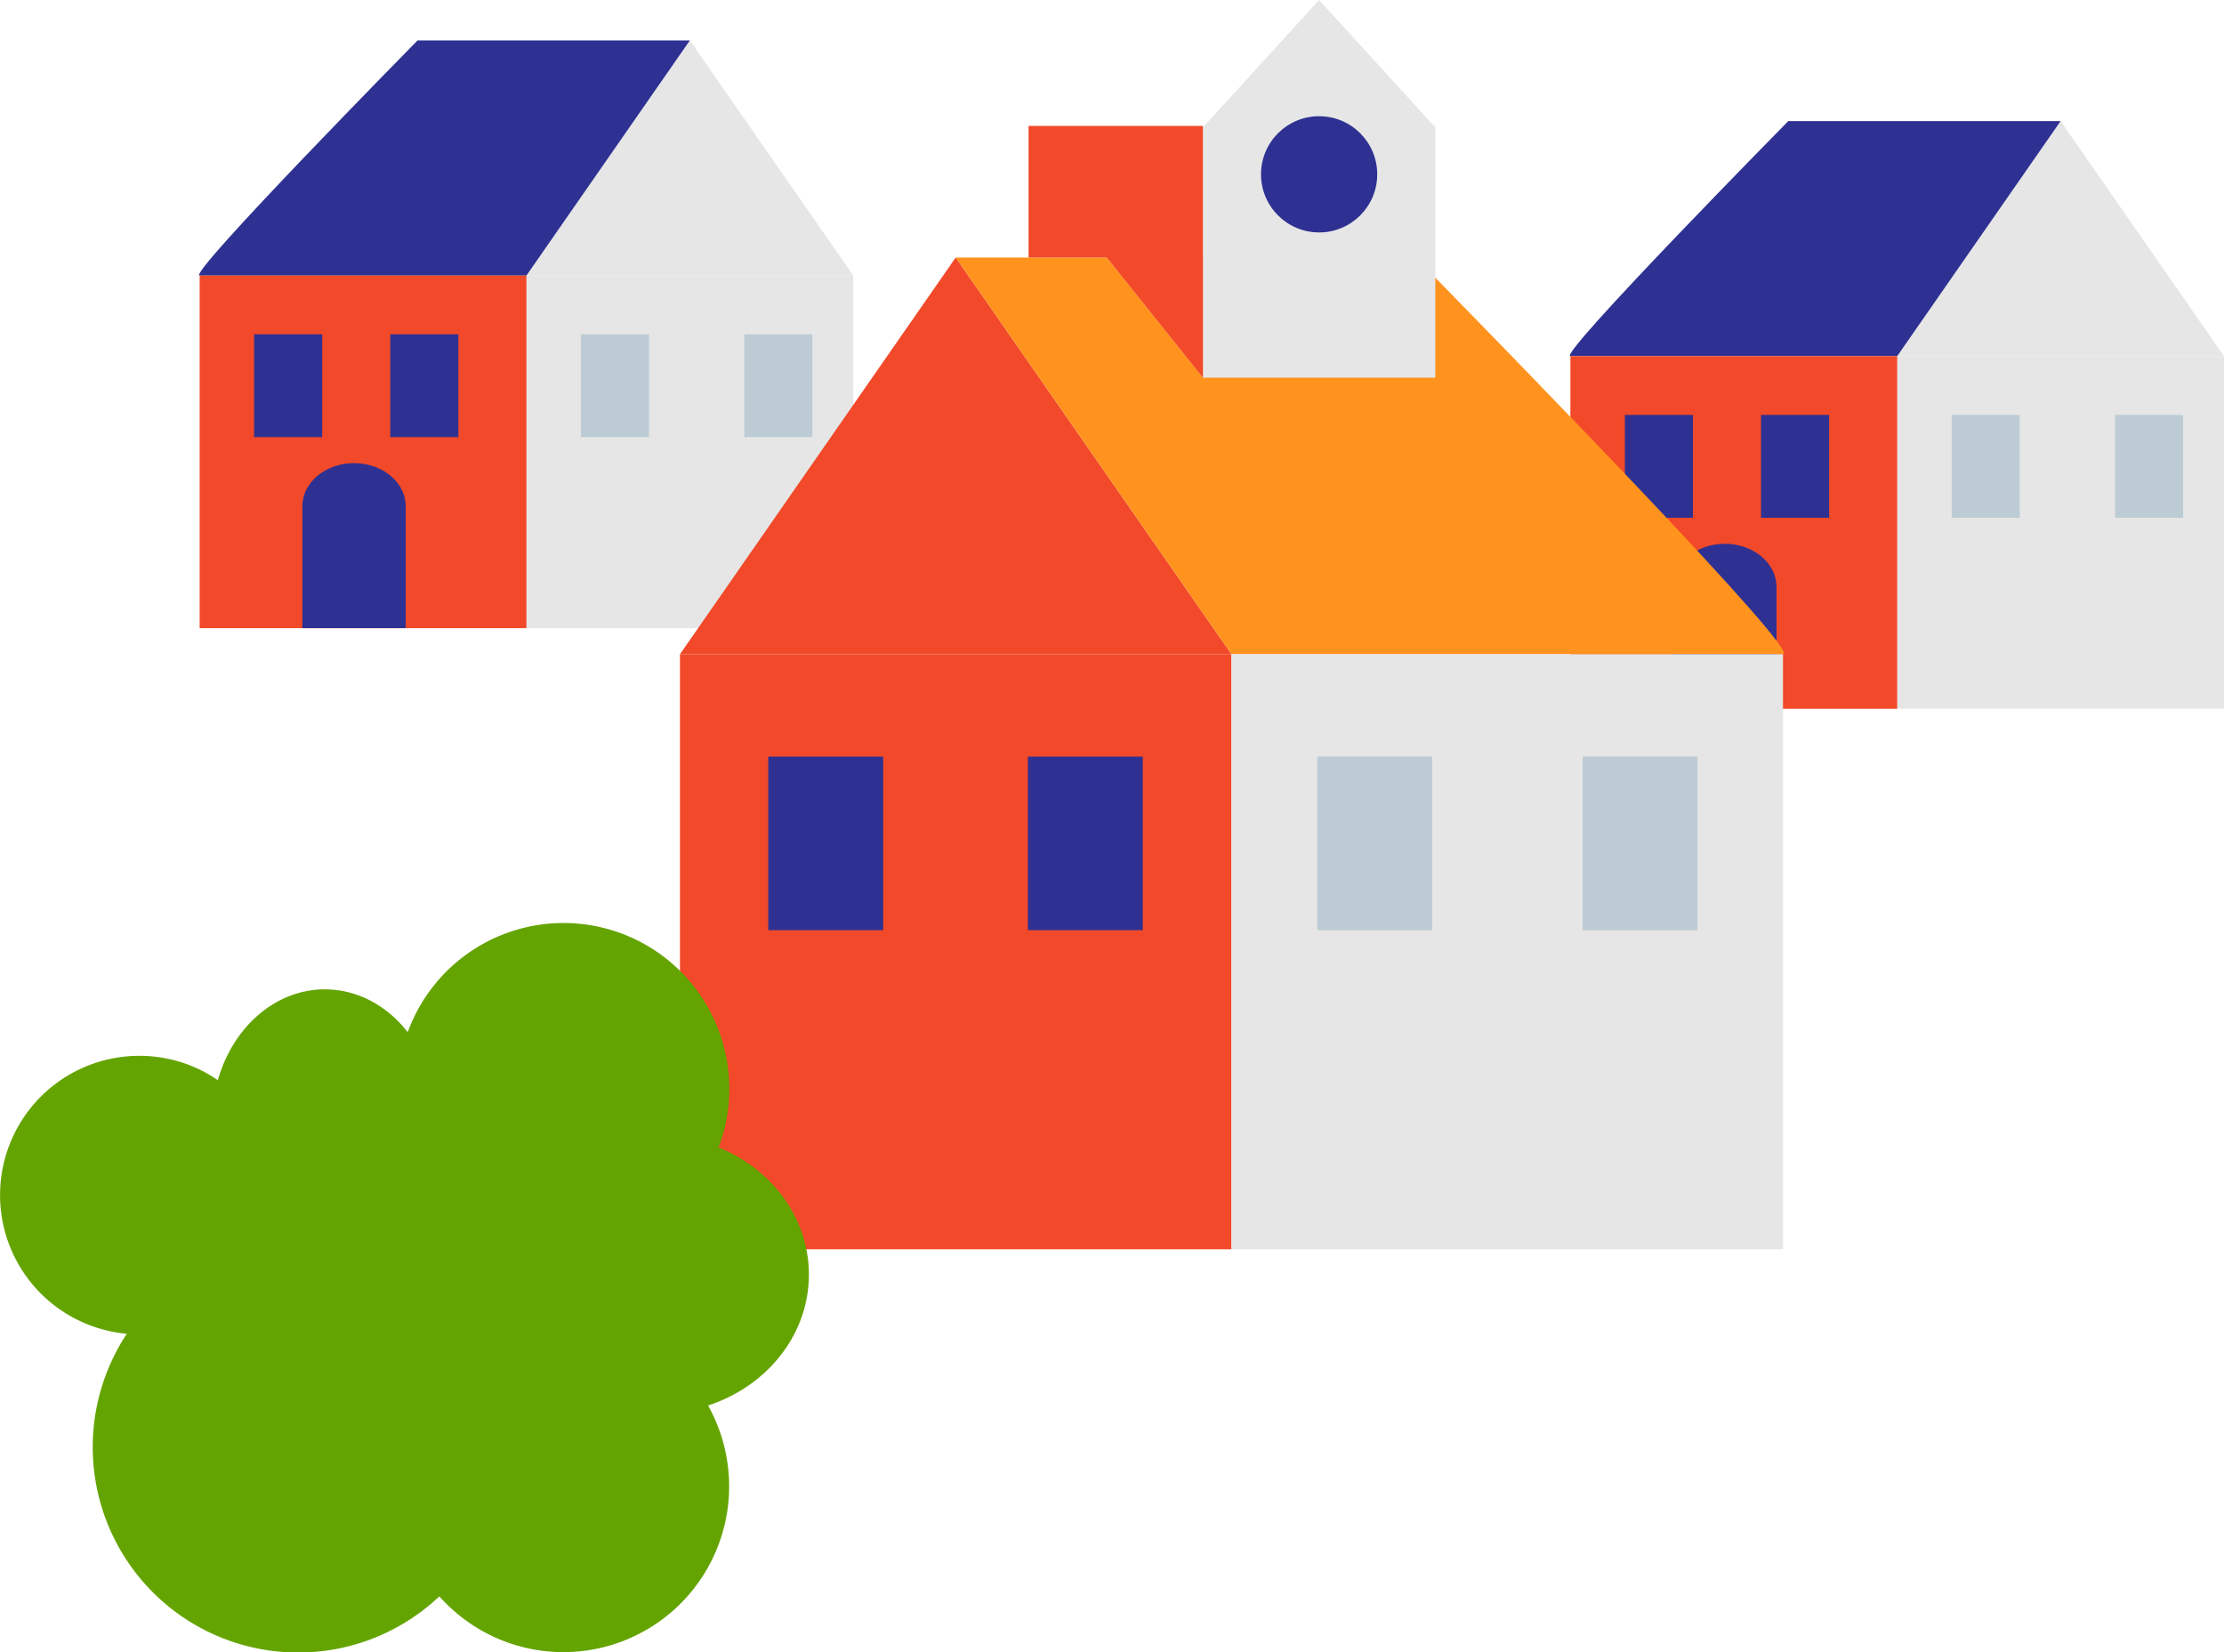 <svg id="Layer_1" data-name="Layer 1" 
    xmlns="http://www.w3.org/2000/svg" viewBox="0 0 882.59 655.76">
    <title>residentialisland</title>
    <polygon points="752.9 141.34 882.59 141.34 817.75 48.06 752.9 141.34" fill="#e6e6e6"/>
    <rect x="752.9" y="141.34" width="129.69" height="139.93" fill="#e6e6e6"/>
    <path d="M817.75,48.06H709.67s-91.86,93.28-86.46,93.28H752.9Z" fill="#2e3192"/>
    <rect x="623.21" y="141.34" width="129.69" height="139.93" fill="#f14929"/>
    <rect x="839.36" y="164.67" width="27.02" height="40.81" transform="translate(1705.74 370.14) rotate(-180)" fill="#bdccd4"/>
    <rect x="774.52" y="164.67" width="27.02" height="40.81" transform="translate(1576.05 370.14) rotate(-180)" fill="#bdccd4"/>
    <rect x="698.87" y="164.67" width="27.02" height="40.81" transform="translate(1424.75 370.14) rotate(-180)" fill="#2e3192"/>
    <rect x="644.83" y="164.67" width="27.02" height="40.81" transform="translate(1316.68 370.14) rotate(-180)" fill="#2e3192"/>
    <path d="M705,232.88v48.39H664V232.88c0-9.43,9.17-17.08,20.49-17.08S705,223.45,705,232.88Z" fill="#2e3192"/>
    <polygon points="208.92 109.34 338.61 109.34 273.76 16.06 208.92 109.34" fill="#e6e6e6"/>
    <rect x="208.92" y="109.35" width="129.69" height="139.93" fill="#e6e6e6"/>
    <path d="M273.76,16.06H165.69s-91.86,93.29-86.46,93.29H208.92Z" fill="#2e3192"/>
    <rect x="79.23" y="109.35" width="129.69" height="139.93" fill="#f14929"/>
    <rect x="295.38" y="132.67" width="27.02" height="40.81" transform="translate(617.78 306.14) rotate(-180)" fill="#bdccd4"/>
    <rect x="230.53" y="132.67" width="27.02" height="40.81" transform="translate(488.09 306.14) rotate(-180)" fill="#bdccd4"/>
    <rect x="154.88" y="132.67" width="27.02" height="40.81" transform="translate(336.78 306.14) rotate(-180)" fill="#2e3192"/>
    <rect x="100.85" y="132.67" width="27.02" height="40.81" transform="translate(228.71 306.14) rotate(-180)" fill="#2e3192"/>
    <path d="M161,200.88v48.39H120V200.88c0-9.43,9.18-17.08,20.5-17.08S161,191.45,161,200.88Z" fill="#2e3192"/>
    <polygon points="488.71 259.63 269.84 259.63 379.27 102.19 488.71 259.63" fill="#f14929"/>
    <rect x="269.84" y="259.62" width="218.87" height="236.15" fill="#f14929"/>
    <path d="M707.58,259.62H488.71L379.27,102.19h60l.23.3,37.92,47.39V102.19h84.3l7.94,8.08C601.14,142.44,715.45,259.62,707.58,259.62Z" fill="#ff931e"/>
    <rect x="488.71" y="259.62" width="218.87" height="236.15" fill="#e6e6e6"/>
    <rect x="304.89" y="300.26" width="45.6" height="68.88" fill="#2e3192"/>
    <rect x="407.91" y="300.26" width="45.6" height="68.88" fill="#2e3192"/>
    <rect x="522.78" y="300.26" width="45.6" height="68.88" fill="#bdccd4"/>
    <rect x="628.06" y="300.26" width="45.6" height="68.88" fill="#bdccd4"/>
    <polyline points="523.49 0 569.61 50.55 569.61 149.88 477.37 149.88 477.37 50.55 523.49 0" fill="#e6e6e6"/>
    <polygon points="477.37 49.96 477.37 149.88 439.45 102.48 439.22 102.19 408.19 102.19 408.19 49.96 477.37 49.96" fill="#f14929"/>
    <circle cx="523.49" cy="69.18" r="23.06" fill="#2e3192"/>
    <path d="M50.36,529.25a81.53,81.53,0,0,0,124,104.25A65.78,65.78,0,0,0,281,557.77c23.32-7.63,40-28,40-52,0-22.53-14.74-41.84-35.84-50.42a64.67,64.67,0,0,0,4.26-23.26,65.78,65.78,0,0,0-127.61-22.47c-8.16-10.47-19.89-17-32.89-17-19.73,0-36.57,15.11-42.47,36.05A54.62,54.62,0,0,0,55.26,419a55.26,55.26,0,0,0-4.9,110.3Z" fill="#64a400"/>
</svg>